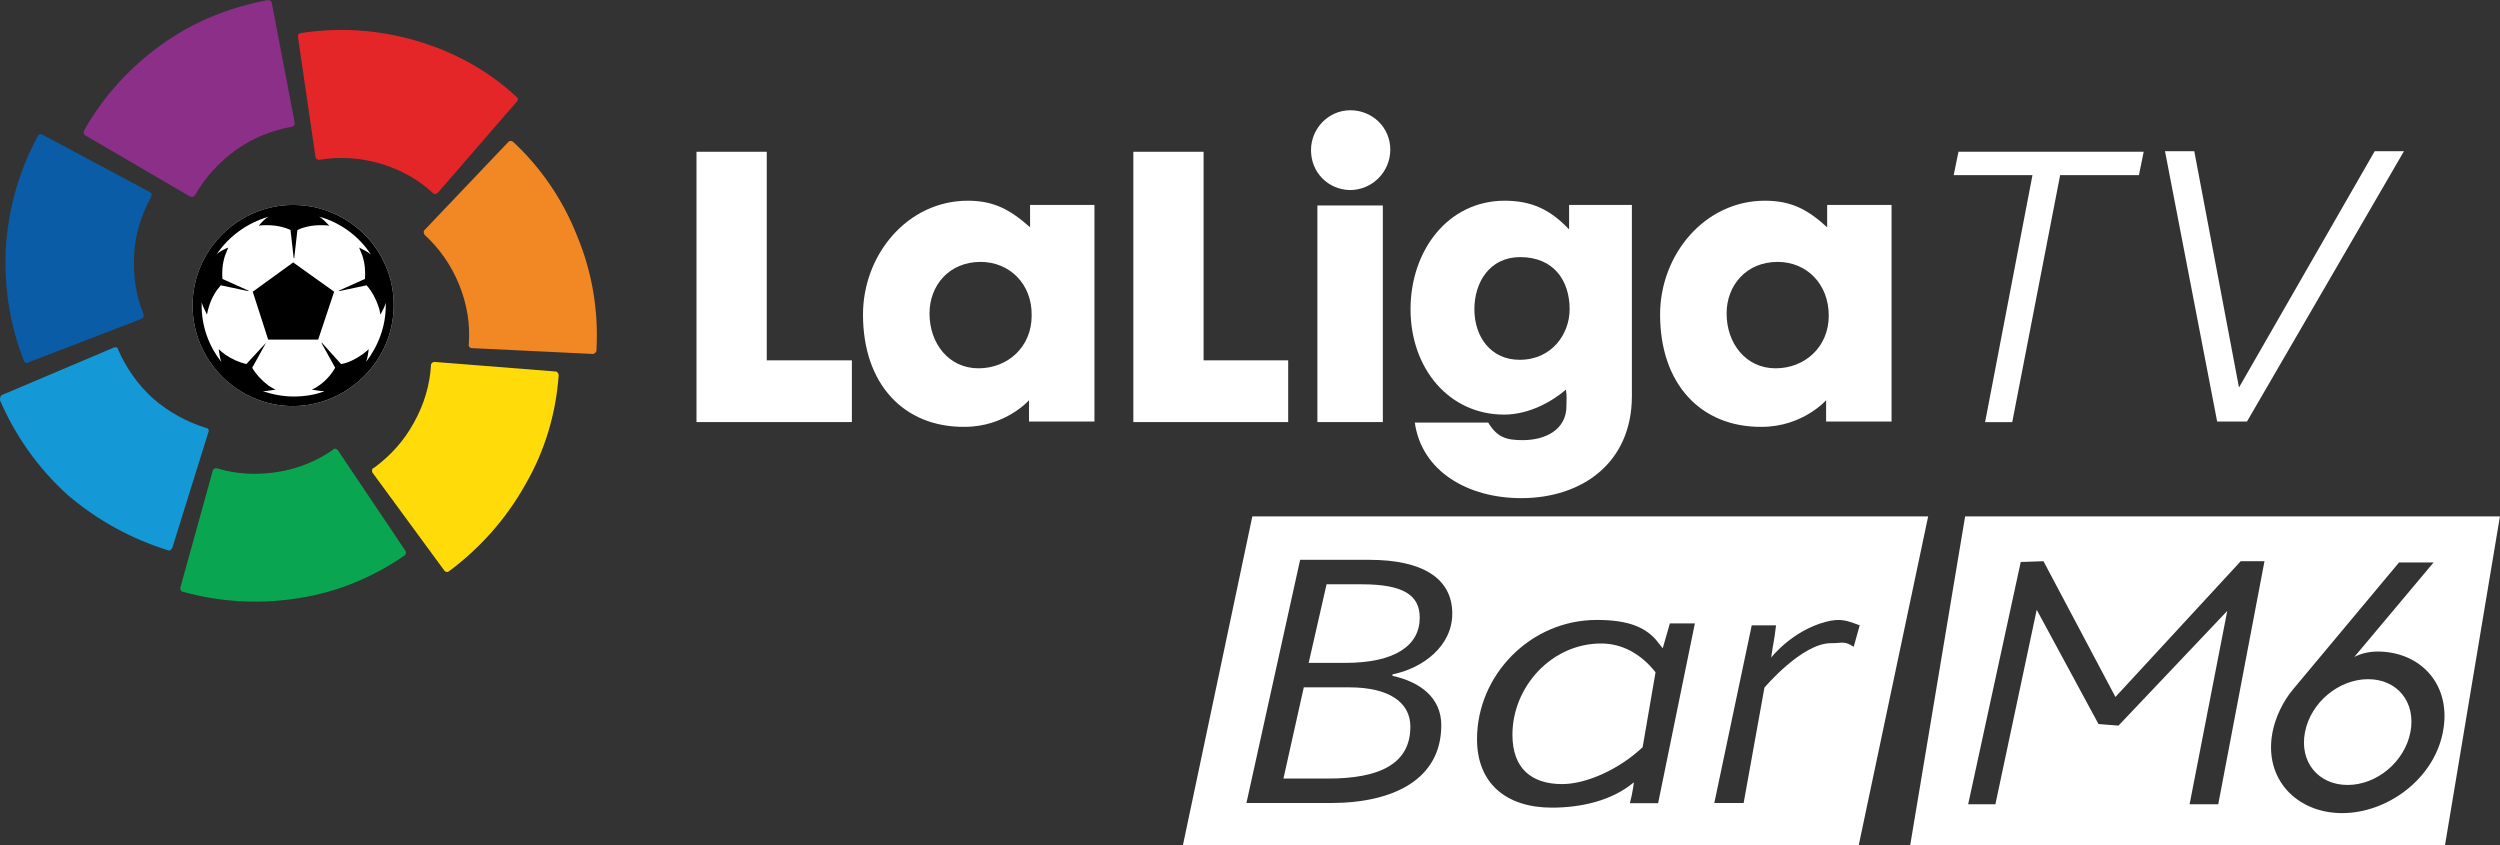 <svg space="preserve" version="1.1" viewBox="0 0 1066.7 360.6" xmlns="http://www.w3.org/2000/svg">
 <rect x="0" y="0" width="1066.7" height="360.6" fill="#333333" stroke="none"/>
 <g transform="translate(.009 .001)">
  <path transform="translate(-.009 -.001)" d="m838.48 220.34-23.434 140.26h228.19l23.434-140.26h-228.19zm33.432 19.117 30.703 57.93 53.457-57.93h10.141l-19.73 103.71h-12.223l16.068-82.506-46.41 48.947-8.529-0.676-26.363-48.752-17.629 82.982h-11.621l22.438-103.37 9.699-0.338zm151.7 0.541h14.746l-33.834 40.328c2.62-1.427 6.212-2.328 9.955-2.328 18.339 0 31.813 14.195 27.846 34.396-3.892 20.127-23.803 34.545-42.965 34.545-19.237 0-33.609-14.418-29.717-34.545 1.198-6.233 4.417-13.067 8.684-18.174l45.285-54.223zm-13.174 49.791c-12.425 0-24.477 9.839-26.947 22.605-2.47 12.692 5.689 22.529 18.189 22.529 12.425 0 24.327-9.838 26.797-22.529 2.47-12.767-5.614-22.605-18.039-22.605z" fill="#fff" style="font-feature-settings:normal;font-variant-caps:normal;font-variant-ligatures:normal;font-variant-numeric:normal"/>
  <g transform="translate(117.32,39.66)">
   <g transform="matrix(.295 0 0 .295 -117.33 183.69)">
    <path transform="matrix(7.696,0,0,7.696,0,-759.26)" d="m144.1 28.8v39.2h16v11.6h-29.2v-50.8z" fill="#fff"/>
    <path d="m1418.3-378.32c-45.405 0-73.879 33.861-73.879 74.649 0 43.096 27.705 79.266 70.801 79.266 42.327 0 76.958-30.783 76.958-76.188 0.77-46.175-32.322-77.727-73.879-77.727m-170.08 76.188c0-86.962 64.644-164.69 151.61-164.69 37.709 0 61.566 13.083 90.04 38.479v-32.322h93.119v313.22h-94.658v-30.783s-33.861 38.479-93.119 38.479c-87.732 0.77-146.99-61.566-146.99-162.38" fill="#fff" stroke-width="7.696"/>
    <path transform="matrix(7.696,0,0,7.696,0,-759.26)" d="m242.1 68v11.6h-29.1v-50.8h13.2v39.2z" fill="#fff"/>
    <g stroke-width="7.696">
     <path d="m2000.1-146.68h-94.658v-313.22h94.658zm-103.89-393.25c0-31.553 25.396-57.718 56.949-57.718s57.718 24.626 57.718 56.949-26.166 58.488-58.488 58.488c-31.553-0.77-56.179-25.396-56.179-57.718" fill="#fff"/>
     <path d="m2198.7-385.25c-43.866 0-66.184 36.17-66.184 75.419 0 40.018 23.857 73.11 65.414 73.11 46.944 0 72.34-37.709 72.34-73.11 0-41.557-23.087-75.419-71.571-75.419m-158.53 75.419c0-84.653 53.87-156.99 136.22-156.99 39.248 0 66.184 13.083 93.119 41.557v-35.401h90.81v276.28c0 96.967-72.34 147.76-160.07 147.76-76.958 0-143.91-38.479-153.92-109.28h106.2c13.083 21.548 26.166 25.396 50.022 25.396 33.092 0 63.105-15.392 63.105-49.253 0-8.465 0.77-15.392-0.77-23.857-18.47 16.161-52.331 36.17-89.271 36.17-80.036 0-135.45-66.953-135.45-152.38" fill="#fff"/>
     <path d="m2571.2-378.32c-45.405 0-73.879 33.861-73.879 74.649 0 43.096 27.705 79.266 70.801 79.266 42.327 0 76.958-30.783 76.958-76.188 0-46.175-32.322-77.727-73.879-77.727m-170.08 76.188c0-86.962 64.644-164.69 151.61-164.69 38.479 0 62.336 13.083 90.04 38.479v-32.322h93.119l4e-4 313.22h-94.658v-30.783s-33.861 38.479-93.119 38.479c-87.732 0.77-146.99-61.566-146.99-162.38" fill="#fff"/>
     <path class="st0" d="m424.04-460.66c-80.036 0-145.45 65.414-145.45 145.45s65.414 145.45 145.45 145.45c80.036-0.77 145.45-66.184 145.45-146.22s-65.414-144.68-145.45-144.68" fill="#fff"/>
     <path class="st1" d="m121.59-568.4c-0.77 1.539-0.77 3.848 0 5.387 0.77 0.77 0.77 1.539 1.539 1.539l151.61 88.501c1.539 0.77 3.848 0.77 5.387 0 0.77 0 0.77-0.77 1.539-1.539 0 0 0-0.77 0.77-0.77 13.852-24.626 33.861-46.944 58.488-64.644 24.626-17.7 52.331-28.474 80.806-33.861h0.77c0.77 0 1.539-0.77 1.539-0.77 1.539-0.77 2.309-3.078 2.309-4.617l-33.092-173.15c0-0.77-0.77-1.539-0.77-2.309-0.77-1.539-3.078-2.309-4.617-2.309h-0.77c-53.87 10.004-106.97 30.783-153.92 64.644s-84.653 76.188-111.59 123.9" fill="#8c2f88"/>
     <path class="st2" d="m34.631-235.18c0.77 1.539 2.309 3.078 3.848 3.078 0.77 0 1.539 0 2.309-0.77l163.92-63.105c1.539-0.77 3.078-2.309 3.078-3.848v-2.309c-10.774-26.166-15.392-55.41-13.852-86.193 1.539-30.783 10.774-58.488 24.626-83.884v-0.77c0-0.77 0.77-1.539 0.77-1.539 0-2.309-0.77-3.848-2.309-4.617l-155.45-83.114c-0.77 0-1.539-0.77-2.309-0.77-1.539 0-3.078 0.77-4.617 2.309v0.77c-26.166 47.714-42.327 102.35-46.175 160.84-3.078 56.949 6.157 113.13 26.166 163.92" fill="#0b5ca7"/>
     <path class="st3" d="m243.19 38.792c1.539 0.77 3.848 0 4.617-1.539 0.77-0.77 0.77-1.539 1.539-2.309l52.331-167.77c0.77-1.539 0-3.848-1.539-4.617-0.77-0.77-0.77-0.77-1.539-0.77h-0.77c-26.935-8.465-53.101-22.318-76.188-42.327-22.318-20.009-39.248-44.635-50.792-70.801v-0.77c0-0.77-0.77-0.77-0.77-1.539-1.539-1.539-3.078-1.539-5.387-0.77l-161.61 68.492c-0.77 0-1.539 0.77-1.539 1.539-1.539 1.539-1.539 3.848-1.539 5.387v0.77c21.548 50.022 53.87 96.967 96.967 136.22 43.866 37.709 93.888 64.644 146.22 80.806" fill="#1599d6"/>
     <path class="st4" d="m584.88 46.487c1.539-0.77 2.309-3.078 2.309-4.617 0-0.77-0.77-1.539-0.77-2.309l-97.736-145.45c-0.77-1.539-3.078-2.309-4.617-2.309-0.77 0-0.77 0-1.539 0.77 0 0-0.77 0-0.77 0.77-23.087 16.161-50.792 27.705-80.806 32.322-30.014 4.617-59.257 3.078-86.962-5.387h-2.309c-2.309 0-3.078 1.539-3.848 3.078l-46.944 169.31v2.309c0 1.539 1.539 3.078 3.078 3.848h0.77c52.331 14.622 109.28 18.47 167 9.235 56.179-8.465 108.51-30.783 153.15-61.566" fill="#0aa551"/>
     <path class="st5" d="m808.06-214.4c0-1.539-0.77-3.078-2.309-4.617-0.77-0.77-1.539-0.77-2.309-0.77l-174.69-13.852c-1.539 0-3.848 0.77-4.617 2.309 0 0.77-0.77 0.77-0.77 1.539v0.77c-1.539 28.474-10.004 56.949-24.626 83.114-14.622 26.935-34.631 48.483-57.718 65.414h-0.77c-0.77 0.77-0.77 0.77-1.539 1.539-0.77 1.539-0.77 3.848 0 5.387l103.89 141.6 1.539 1.539c1.539 0.77 3.848 0.77 4.617 0 43.866-32.322 82.345-74.649 110.82-125.44 29.244-50.022 44.635-104.66 48.483-158.53" fill="#ffdc09"/>
     <path class="st6" d="m741.87-552.24c-1.539-0.77-3.078-1.539-4.617-0.77-0.77 0-1.539 0.77-2.309 1.539l-120.82 126.98c-1.539 1.539-1.539 3.078-0.77 5.387 0 0.77 0.77 0.77 0.77 1.539 0 0 0 0.77 0.77 0.77 20.779 19.239 37.709 43.096 49.253 71.571 11.544 28.474 16.161 57.718 13.852 86.193v2.309c0.77 1.539 2.309 3.078 3.848 3.078l175.46 8.465c0.77 0 1.539 0 2.309-0.77 1.539-0.77 3.078-2.309 3.078-3.848v-0.77c3.078-54.64-5.387-110.82-27.705-164.69-20.779-53.101-53.101-100.04-93.119-136.98" fill="#f18824"/>
     <path class="st7" d="m434.81-709.24c-1.539 0-3.078 1.539-3.848 3.078v2.309l25.396 173.92c0 1.539 1.539 3.078 3.848 3.848h2.309c28.474-4.617 57.718-3.078 86.962 5.387s55.41 23.087 76.188 42.327l0.77 0.77c0.77 0.77 0.77 0.77 1.539 0.77 1.539 0.77 3.848 0 5.387-1.539l114.67-132.37c0.77-0.77 0.77-1.539 0.77-1.539 0.77-1.539 0-3.848-1.539-4.617-40.788-37.709-90.04-65.414-146.22-81.575-55.41-16.161-112.36-19.239-166.23-10.774" fill="#e42629"/>
     <path d="m529.47-233.64c2.309-6.157 3.078-13.083 3.848-18.47-3.078 3.078-6.157 5.387-9.235 7.696-10.004 6.926-20.779 12.313-30.783 13.852l-27.705-30.783h-0.77l20.009 36.17c-5.387 9.235-13.083 18.47-23.087 25.396-3.078 2.309-6.926 4.617-10.774 6.157 5.387 0.77 12.313 2.309 18.47 2.309-13.852 5.387-29.244 7.696-44.635 7.696-16.161 0-30.783-3.078-44.635-7.696 6.157 0 13.083-1.539 18.47-2.309-3.848-1.539-6.926-3.848-10.774-6.157-10.004-7.696-17.7-16.161-23.087-25.396l20.009-36.17-28.474 30.783c-10.004-2.309-20.779-6.926-30.783-13.852-3.078-2.309-6.926-5.387-9.235-7.696 0.77 5.387 1.539 12.313 3.848 18.47-17.7-22.318-28.474-50.792-28.474-81.575v-4.617c1.539 6.157 5.387 12.313 7.696 17.7 0.77-3.848 1.539-7.696 3.078-12.313 3.848-12.313 10.004-22.318 16.931-30.014l40.018 8.465v-0.77l-37.709-16.931c-0.77-10.774 0-22.318 3.848-33.861 1.539-3.848 3.078-7.696 4.617-11.544-5.387 2.309-12.313 5.387-16.931 10.004 17.7-26.166 43.866-45.405 75.419-54.64-6.157 3.078-10.774 9.235-14.622 13.083 3.848-0.77 7.696-0.77 12.313-0.77 12.313 0 23.857 2.309 33.861 6.926l4.617 40.788h0.77l4.617-40.788c10.004-4.617 21.548-6.926 33.861-6.926 3.848 0 8.465 0 12.313 0.77-3.848-3.848-9.235-10.004-14.622-13.083 30.783 8.465 57.718 28.474 74.649 54.64-5.387-4.617-11.544-6.926-16.931-10.004 1.539 3.848 3.078 7.696 4.617 11.544 3.848 11.544 4.617 23.087 3.848 33.861l-37.709 16.931v0.77l40.018-8.465c6.926 7.696 13.083 18.47 16.931 30.014 1.539 3.848 2.309 7.696 3.078 12.313 2.309-4.617 6.157-10.774 7.696-16.931v4.617c0 29.244-10.774 57.718-28.474 80.806m-105.43-227.03c-80.036 0-145.45 65.414-145.45 145.45s65.414 145.45 145.45 145.45c80.036-0.77 145.45-66.184 145.45-146.22s-65.414-144.68-145.45-144.68"/>
    </g>
    <polygon transform="matrix(7.696,0,0,7.696,0,-759.26)" points="55.1 49.6 47.5 55.1 50.4 64.1 59.8 64.1 62.8 55.1"/>
   </g>
   <g transform="matrix(2.271,0,0,2.271,-72.445,-215.88)" fill="#fff">
    <path class="st8" d="m362.1 110.5h-14.8l0.9-4.4h34.8l-0.9 4.4h-14.8l-9 46.4h-5.1z"/>
    <path class="st8" d="m400.9 150.4 25.5-44.4h5.5l-29.5 50.8h-5.6l-9.8-50.8h5.5z"/>
   </g>
   <path d="m614.13 302.97h12.515l8.876-49.23s15.994-18.966 28.344-18.966c5.269 0 5.637-1.09 9.754 1.54l2.55-9.175c-5.221-1.913-8.068-3.174-14.465-1.48-14.485 3.835-23.31 15.26-23.31 15.26 1.06-7.599 1.188-6.145 2.083-13.765h-10.374zm-69.302 1.972c11.858 0 25.246-2.655 35.001-10.82 0 0-0.626 5.051-1.721 8.936h12.05l15.685-76.733h-10.664l-3.055 10.629-1.792-2.27c-5.164-6.91-13.18-9.83-26.378-9.83-28.307 0-51.068 23.555-51.068 50.88 0 19.001 12.623 29.209 31.941 29.209zm4.399-10.05c-13.006 0-21.23-6.596-21.23-21.043 0-20.415 16.64-38.945 37.87-38.945 8.798 0 16.879 4.274 23.191 12.283l-5.5 31.967c-10.137 9.579-24.194 15.738-34.331 15.738zm-134.73 8.078h35.931c26.905 0 47.213-10.123 47.213-33.218 0-11.863-9.2-18.507-20.829-21.038l6e-4 -0.633c12.671-2.531 25.515-11.863 25.515-25.941 0-15.027-12.671-22.936-35.41-22.936h-29.508zm26.558-59.792 7.638-33.534h14.928c18.052 0 24.822 4.745 24.822 14.236 0 11.705-10.241 19.298-31.765 19.298zm-10.762 49.352 8.679-38.912h19.441c16.837 0 26.037 6.327 26.037 16.767 0 16.134-13.539 22.145-35.063 22.145zm-13.274-111.86 288.36-2e-4 -29.615 140.26h-288.36z" fill="#fff" style="font-feature-settings:normal;font-variant-caps:normal;font-variant-ligatures:normal;font-variant-numeric:normal"/>
  </g>
 </g>
</svg>
